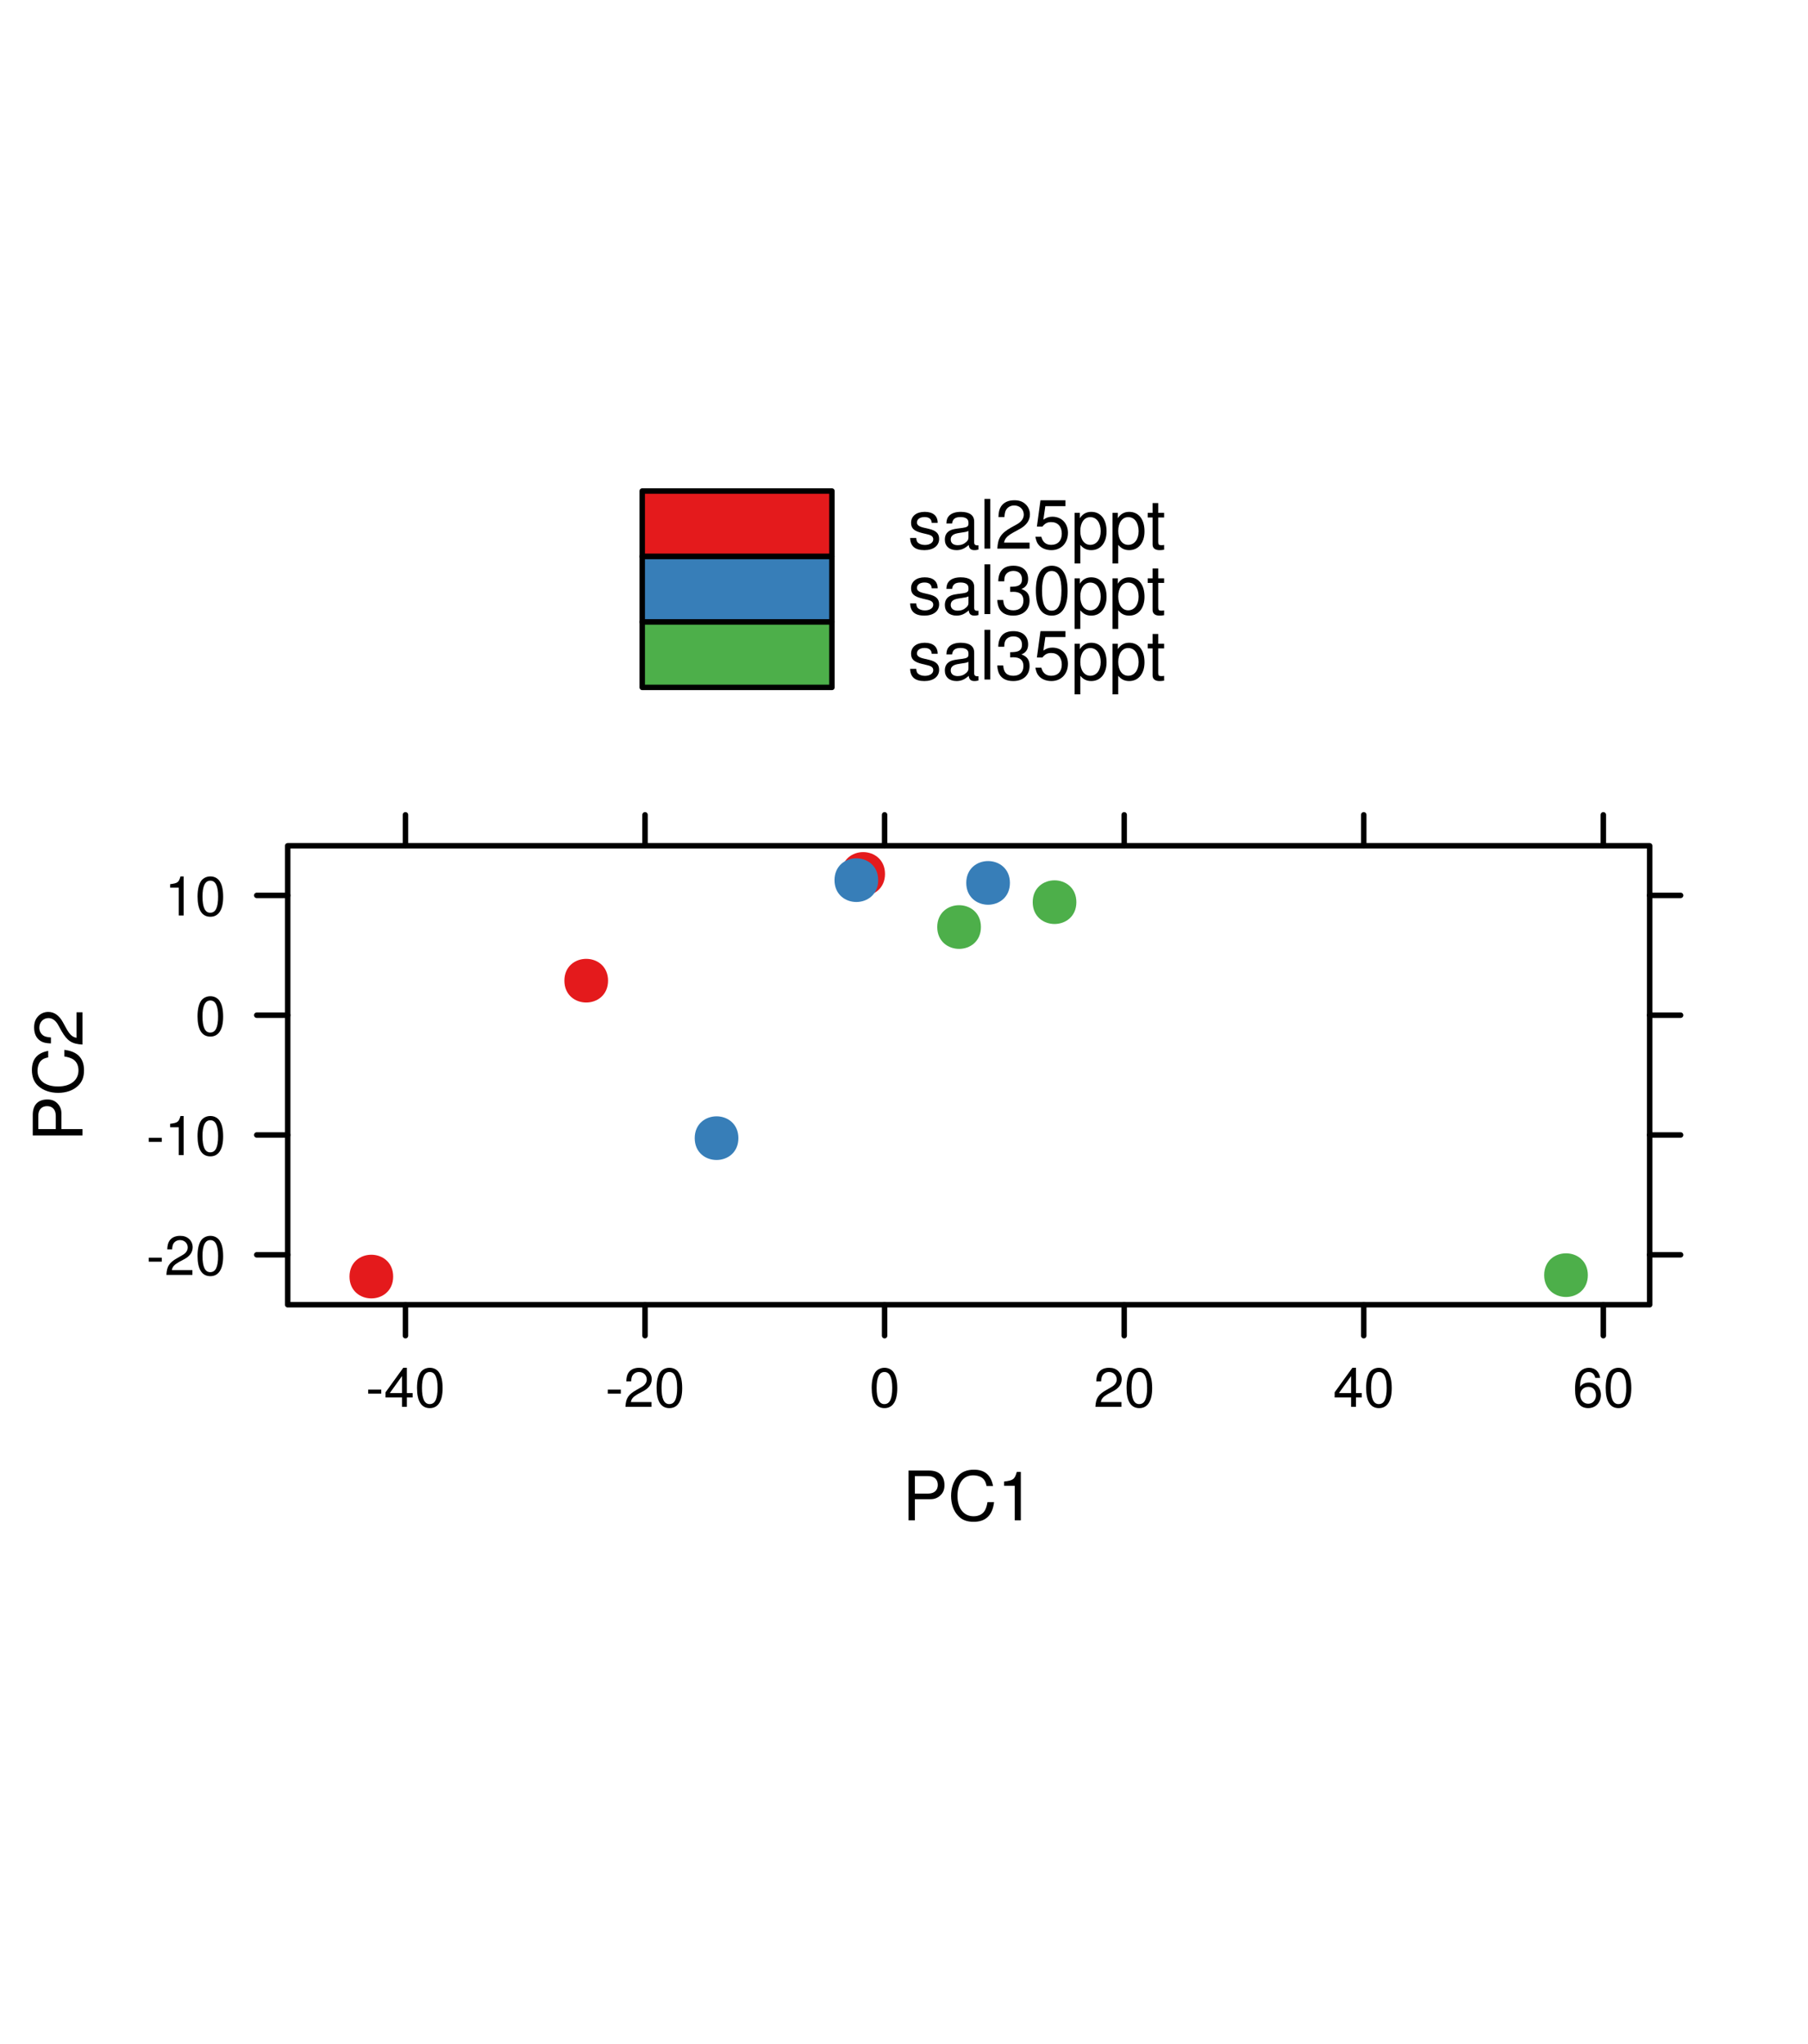 <?xml version="1.0" encoding="UTF-8"?>
<svg xmlns="http://www.w3.org/2000/svg" xmlns:xlink="http://www.w3.org/1999/xlink" width="331.2pt" height="374.4pt" viewBox="0 0 331.2 374.4" version="1.1" id="Fig:pca"><defs><g><symbol overflow="visible" id="pca-glyph0-0"><path style="stroke:none;" d=""/></symbol><symbol overflow="visible" id="pca-glyph0-1"><path style="stroke:none;" d="M 5.469 -4.719 C 5.469 -6.016 4.609 -6.734 3.094 -6.734 C 1.578 -6.734 0.594 -5.953 0.594 -4.734 C 0.594 -3.719 1.109 -3.219 2.656 -2.844 L 3.641 -2.609 C 4.359 -2.438 4.656 -2.172 4.656 -1.703 C 4.656 -1.094 4.031 -0.672 3.125 -0.672 C 2.562 -0.672 2.094 -0.844 1.828 -1.109 C 1.656 -1.297 1.594 -1.484 1.531 -1.953 L 0.422 -1.953 C 0.469 -0.438 1.328 0.281 3.031 0.281 C 4.688 0.281 5.734 -0.531 5.734 -1.781 C 5.734 -2.766 5.188 -3.297 3.891 -3.609 L 2.891 -3.844 C 2.031 -4.047 1.672 -4.328 1.672 -4.781 C 1.672 -5.391 2.219 -5.781 3.062 -5.781 C 3.906 -5.781 4.344 -5.406 4.375 -4.719 Z "/></symbol><symbol overflow="visible" id="pca-glyph0-2"><path style="stroke:none;" d="M 6.688 -0.609 C 6.578 -0.594 6.531 -0.594 6.469 -0.594 C 6.094 -0.594 5.906 -0.781 5.906 -1.094 L 5.906 -4.953 C 5.906 -6.109 5.047 -6.734 3.438 -6.734 C 2.484 -6.734 1.703 -6.469 1.266 -5.969 C 0.969 -5.641 0.844 -5.266 0.812 -4.609 L 1.859 -4.609 C 1.953 -5.406 2.422 -5.781 3.406 -5.781 C 4.344 -5.781 4.859 -5.422 4.859 -4.797 L 4.859 -4.531 C 4.859 -4.094 4.594 -3.906 3.781 -3.797 C 2.297 -3.609 2.078 -3.562 1.672 -3.406 C 0.906 -3.094 0.531 -2.5 0.531 -1.656 C 0.531 -0.469 1.344 0.281 2.672 0.281 C 3.5 0.281 4.156 0 4.906 -0.672 C 4.969 -0.016 5.297 0.281 5.969 0.281 C 6.188 0.281 6.344 0.266 6.688 0.172 Z M 4.859 -2.062 C 4.859 -1.719 4.766 -1.5 4.453 -1.219 C 4.031 -0.828 3.516 -0.625 2.906 -0.625 C 2.094 -0.625 1.609 -1.016 1.609 -1.672 C 1.609 -2.359 2.078 -2.719 3.188 -2.875 C 4.281 -3.031 4.516 -3.078 4.859 -3.234 Z "/></symbol><symbol overflow="visible" id="pca-glyph0-3"><path style="stroke:none;" d="M 1.906 -9.109 L 0.844 -9.109 L 0.844 0 L 1.906 0 Z "/></symbol><symbol overflow="visible" id="pca-glyph0-4"><path style="stroke:none;" d="M 6.328 -1.094 L 1.656 -1.094 C 1.781 -1.812 2.172 -2.281 3.266 -2.906 L 4.516 -3.594 C 5.75 -4.266 6.391 -5.172 6.391 -6.266 C 6.391 -7 6.094 -7.688 5.562 -8.156 C 5.031 -8.641 4.391 -8.859 3.547 -8.859 C 2.422 -8.859 1.594 -8.469 1.094 -7.719 C 0.781 -7.234 0.656 -6.688 0.625 -5.781 L 1.719 -5.781 C 1.766 -6.391 1.844 -6.75 1.984 -7.031 C 2.281 -7.578 2.844 -7.906 3.516 -7.906 C 4.516 -7.906 5.266 -7.188 5.266 -6.234 C 5.266 -5.531 4.844 -4.938 4.062 -4.484 L 2.906 -3.844 C 1.062 -2.781 0.531 -1.953 0.422 0 L 6.328 0 Z "/></symbol><symbol overflow="visible" id="pca-glyph0-5"><path style="stroke:none;" d="M 5.953 -8.859 L 1.375 -8.859 L 0.719 -4.031 L 1.719 -4.031 C 2.234 -4.656 2.656 -4.859 3.344 -4.859 C 4.531 -4.859 5.281 -4.047 5.281 -2.734 C 5.281 -1.469 4.547 -0.688 3.344 -0.688 C 2.391 -0.688 1.797 -1.172 1.531 -2.172 L 0.438 -2.172 C 0.594 -1.453 0.719 -1.094 0.969 -0.781 C 1.469 -0.094 2.375 0.281 3.375 0.281 C 5.156 0.281 6.406 -1.016 6.406 -2.891 C 6.406 -4.641 5.25 -5.844 3.547 -5.844 C 2.922 -5.844 2.422 -5.672 1.906 -5.297 L 2.266 -7.781 L 5.953 -7.781 Z "/></symbol><symbol overflow="visible" id="pca-glyph0-6"><path style="stroke:none;" d="M 0.672 2.719 L 1.719 2.719 L 1.719 -0.688 C 2.281 -0.016 2.891 0.281 3.734 0.281 C 5.422 0.281 6.531 -1.078 6.531 -3.156 C 6.531 -5.359 5.469 -6.734 3.719 -6.734 C 2.844 -6.734 2.125 -6.344 1.641 -5.562 L 1.641 -6.547 L 0.672 -6.547 Z M 3.547 -5.766 C 4.703 -5.766 5.453 -4.75 5.453 -3.188 C 5.453 -1.703 4.688 -0.688 3.547 -0.688 C 2.453 -0.688 1.719 -1.688 1.719 -3.219 C 1.719 -4.766 2.453 -5.766 3.547 -5.766 Z "/></symbol><symbol overflow="visible" id="pca-glyph0-7"><path style="stroke:none;" d="M 3.172 -6.547 L 2.094 -6.547 L 2.094 -8.344 L 1.062 -8.344 L 1.062 -6.547 L 0.172 -6.547 L 0.172 -5.703 L 1.062 -5.703 L 1.062 -0.75 C 1.062 -0.094 1.516 0.281 2.328 0.281 C 2.578 0.281 2.828 0.266 3.172 0.203 L 3.172 -0.672 C 3.031 -0.641 2.875 -0.625 2.672 -0.625 C 2.219 -0.625 2.094 -0.75 2.094 -1.219 L 2.094 -5.703 L 3.172 -5.703 Z "/></symbol><symbol overflow="visible" id="pca-glyph0-8"><path style="stroke:none;" d="M 2.766 -4.062 L 2.906 -4.062 L 3.359 -4.078 C 4.578 -4.078 5.203 -3.531 5.203 -2.469 C 5.203 -1.344 4.516 -0.688 3.359 -0.688 C 2.156 -0.688 1.578 -1.281 1.5 -2.578 L 0.406 -2.578 C 0.453 -1.859 0.578 -1.406 0.781 -1 C 1.234 -0.156 2.109 0.281 3.328 0.281 C 5.156 0.281 6.328 -0.797 6.328 -2.469 C 6.328 -3.594 5.891 -4.219 4.828 -4.594 C 5.656 -4.906 6.062 -5.531 6.062 -6.422 C 6.062 -7.953 5.047 -8.859 3.359 -8.859 C 1.578 -8.859 0.625 -7.891 0.594 -6 L 1.688 -6 C 1.703 -6.531 1.75 -6.844 1.891 -7.109 C 2.141 -7.594 2.688 -7.906 3.375 -7.906 C 4.344 -7.906 4.938 -7.328 4.938 -6.391 C 4.938 -5.766 4.719 -5.391 4.219 -5.188 C 3.922 -5.062 3.531 -5.016 2.766 -5 Z "/></symbol><symbol overflow="visible" id="pca-glyph0-9"><path style="stroke:none;" d="M 3.438 -8.859 C 2.609 -8.859 1.859 -8.5 1.406 -7.891 C 0.828 -7.109 0.531 -5.922 0.531 -4.281 C 0.531 -1.297 1.531 0.281 3.438 0.281 C 5.312 0.281 6.344 -1.297 6.344 -4.219 C 6.344 -5.938 6.062 -7.094 5.469 -7.891 C 5.016 -8.516 4.281 -8.859 3.438 -8.859 Z M 3.438 -7.891 C 4.625 -7.891 5.219 -6.688 5.219 -4.312 C 5.219 -1.797 4.641 -0.625 3.406 -0.625 C 2.25 -0.625 1.656 -1.844 1.656 -4.281 C 1.656 -6.703 2.25 -7.891 3.438 -7.891 Z "/></symbol><symbol overflow="visible" id="pca-glyph0-10"><path style="stroke:none;" d="M 2.297 -3.859 L 5.156 -3.859 C 5.875 -3.859 6.438 -4.078 6.922 -4.516 C 7.469 -5.016 7.719 -5.594 7.719 -6.438 C 7.719 -8.156 6.703 -9.109 4.906 -9.109 L 1.141 -9.109 L 1.141 0 L 2.297 0 Z M 2.297 -4.891 L 2.297 -8.094 L 4.719 -8.094 C 5.844 -8.094 6.5 -7.484 6.5 -6.484 C 6.5 -5.484 5.844 -4.891 4.719 -4.891 Z "/></symbol><symbol overflow="visible" id="pca-glyph0-11"><path style="stroke:none;" d="M 8.281 -6.281 C 7.906 -8.281 6.766 -9.266 4.766 -9.266 C 3.531 -9.266 2.547 -8.875 1.875 -8.125 C 1.047 -7.219 0.594 -5.922 0.594 -4.453 C 0.594 -2.953 1.062 -1.656 1.922 -0.781 C 2.625 -0.047 3.531 0.281 4.719 0.281 C 6.938 0.281 8.188 -0.906 8.469 -3.328 L 7.266 -3.328 C 7.156 -2.703 7.031 -2.281 6.844 -1.906 C 6.469 -1.156 5.703 -0.734 4.719 -0.734 C 2.906 -0.734 1.766 -2.188 1.766 -4.469 C 1.766 -6.797 2.859 -8.234 4.625 -8.234 C 5.359 -8.234 6.047 -8.016 6.422 -7.656 C 6.766 -7.344 6.953 -6.969 7.094 -6.281 Z "/></symbol><symbol overflow="visible" id="pca-glyph0-12"><path style="stroke:none;" d="M 3.234 -6.312 L 3.234 0 L 4.344 0 L 4.344 -8.859 L 3.609 -8.859 C 3.219 -7.5 2.969 -7.312 1.281 -7.094 L 1.281 -6.312 Z "/></symbol><symbol overflow="visible" id="pca-glyph1-0"><path style="stroke:none;" d=""/></symbol><symbol overflow="visible" id="pca-glyph1-1"><path style="stroke:none;" d="M -3.859 -2.297 L -3.859 -5.156 C -3.859 -5.875 -4.078 -6.438 -4.516 -6.922 C -5.016 -7.469 -5.594 -7.719 -6.438 -7.719 C -8.156 -7.719 -9.109 -6.703 -9.109 -4.906 L -9.109 -1.141 L 0 -1.141 L 0 -2.297 Z M -4.891 -2.297 L -8.094 -2.297 L -8.094 -4.719 C -8.094 -5.844 -7.484 -6.5 -6.484 -6.5 C -5.484 -6.5 -4.891 -5.844 -4.891 -4.719 Z "/></symbol><symbol overflow="visible" id="pca-glyph1-2"><path style="stroke:none;" d="M -6.281 -8.281 C -8.281 -7.906 -9.266 -6.766 -9.266 -4.766 C -9.266 -3.531 -8.875 -2.547 -8.125 -1.875 C -7.219 -1.047 -5.922 -0.594 -4.453 -0.594 C -2.953 -0.594 -1.656 -1.062 -0.781 -1.922 C -0.047 -2.625 0.281 -3.531 0.281 -4.719 C 0.281 -6.938 -0.906 -8.188 -3.328 -8.469 L -3.328 -7.266 C -2.703 -7.156 -2.281 -7.031 -1.906 -6.844 C -1.156 -6.469 -0.734 -5.703 -0.734 -4.719 C -0.734 -2.906 -2.188 -1.766 -4.469 -1.766 C -6.797 -1.766 -8.234 -2.859 -8.234 -4.625 C -8.234 -5.359 -8.016 -6.047 -7.656 -6.422 C -7.344 -6.766 -6.969 -6.953 -6.281 -7.094 Z "/></symbol><symbol overflow="visible" id="pca-glyph1-3"><path style="stroke:none;" d="M -1.094 -6.328 L -1.094 -1.656 C -1.812 -1.781 -2.281 -2.172 -2.906 -3.266 L -3.594 -4.516 C -4.266 -5.75 -5.172 -6.391 -6.266 -6.391 C -7 -6.391 -7.688 -6.094 -8.156 -5.562 C -8.641 -5.031 -8.859 -4.391 -8.859 -3.547 C -8.859 -2.422 -8.469 -1.594 -7.719 -1.094 C -7.234 -0.781 -6.688 -0.656 -5.781 -0.625 L -5.781 -1.719 C -6.391 -1.766 -6.75 -1.844 -7.031 -1.984 C -7.578 -2.281 -7.906 -2.844 -7.906 -3.516 C -7.906 -4.516 -7.188 -5.266 -6.234 -5.266 C -5.531 -5.266 -4.938 -4.844 -4.484 -4.062 L -3.844 -2.906 C -2.781 -1.062 -1.953 -0.531 0 -0.422 L 0 -6.328 Z "/></symbol><symbol overflow="visible" id="pca-glyph2-0"><path style="stroke:none;" d=""/></symbol><symbol overflow="visible" id="pca-glyph2-1"><path style="stroke:none;" d="M 2.859 -3.156 L 0.469 -3.156 L 0.469 -2.422 L 2.859 -2.422 Z "/></symbol><symbol overflow="visible" id="pca-glyph2-2"><path style="stroke:none;" d="M 5.109 -0.875 L 1.344 -0.875 C 1.438 -1.469 1.75 -1.844 2.641 -2.359 L 3.641 -2.891 C 4.641 -3.438 5.156 -4.172 5.156 -5.062 C 5.156 -5.656 4.922 -6.203 4.484 -6.594 C 4.062 -6.969 3.547 -7.156 2.859 -7.156 C 1.953 -7.156 1.281 -6.828 0.891 -6.234 C 0.641 -5.844 0.531 -5.406 0.5 -4.672 L 1.391 -4.672 C 1.422 -5.156 1.484 -5.453 1.609 -5.688 C 1.844 -6.109 2.297 -6.375 2.844 -6.375 C 3.641 -6.375 4.25 -5.797 4.25 -5.031 C 4.25 -4.469 3.922 -3.984 3.281 -3.625 L 2.359 -3.094 C 0.859 -2.25 0.422 -1.578 0.344 0 L 5.109 0 Z "/></symbol><symbol overflow="visible" id="pca-glyph2-3"><path style="stroke:none;" d="M 2.781 -7.156 C 2.109 -7.156 1.5 -6.859 1.125 -6.375 C 0.672 -5.75 0.438 -4.781 0.438 -3.469 C 0.438 -1.047 1.234 0.234 2.781 0.234 C 4.297 0.234 5.125 -1.047 5.125 -3.406 C 5.125 -4.797 4.891 -5.719 4.422 -6.375 C 4.047 -6.875 3.453 -7.156 2.781 -7.156 Z M 2.781 -6.375 C 3.734 -6.375 4.203 -5.406 4.203 -3.484 C 4.203 -1.453 3.75 -0.5 2.75 -0.5 C 1.812 -0.5 1.344 -1.5 1.344 -3.453 C 1.344 -5.406 1.812 -6.375 2.781 -6.375 Z "/></symbol><symbol overflow="visible" id="pca-glyph2-4"><path style="stroke:none;" d="M 2.609 -5.094 L 2.609 0 L 3.5 0 L 3.5 -7.156 L 2.922 -7.156 C 2.609 -6.062 2.406 -5.906 1.031 -5.734 L 1.031 -5.094 Z "/></symbol><symbol overflow="visible" id="pca-glyph2-5"><path style="stroke:none;" d="M 3.297 -1.719 L 3.297 0 L 4.188 0 L 4.188 -1.719 L 5.25 -1.719 L 5.25 -2.516 L 4.188 -2.516 L 4.188 -7.156 L 3.531 -7.156 L 0.281 -2.656 L 0.281 -1.719 Z M 3.297 -2.516 L 1.062 -2.516 L 3.297 -5.641 Z "/></symbol><symbol overflow="visible" id="pca-glyph2-6"><path style="stroke:none;" d="M 5.031 -5.297 C 4.859 -6.453 4.094 -7.156 3 -7.156 C 2.203 -7.156 1.5 -6.766 1.078 -6.141 C 0.641 -5.438 0.438 -4.562 0.438 -3.266 C 0.438 -2.062 0.609 -1.297 1.047 -0.656 C 1.422 -0.078 2.047 0.234 2.844 0.234 C 4.203 0.234 5.172 -0.781 5.172 -2.188 C 5.172 -3.516 4.266 -4.453 2.984 -4.453 C 2.281 -4.453 1.719 -4.172 1.344 -3.656 C 1.359 -5.406 1.922 -6.375 2.938 -6.375 C 3.562 -6.375 4 -5.969 4.141 -5.297 Z M 2.875 -3.656 C 3.734 -3.656 4.266 -3.062 4.266 -2.109 C 4.266 -1.219 3.656 -0.562 2.844 -0.562 C 2.016 -0.562 1.391 -1.234 1.391 -2.156 C 1.391 -3.047 2 -3.656 2.875 -3.656 Z "/></symbol></g></defs><g id="surface84"><path style="fill-rule:nonzero;fill:rgb(89.412%,10.196%,10.98%);fill-opacity:1;stroke-width:1;stroke-linecap:round;stroke-linejoin:round;stroke:rgb(0%,0%,0%);stroke-opacity:1;stroke-miterlimit:10;" d="M 117.648 89.938 L 152.398 89.938 L 152.398 101.926 L 117.648 101.926 Z "/><path style="fill-rule:nonzero;fill:rgb(21.569%,49.412%,72.157%);fill-opacity:1;stroke-width:1;stroke-linecap:round;stroke-linejoin:round;stroke:rgb(0%,0%,0%);stroke-opacity:1;stroke-miterlimit:10;" d="M 117.648 101.93 L 152.398 101.93 L 152.398 113.918 L 117.648 113.918 Z "/><path style="fill-rule:nonzero;fill:rgb(30.196%,68.627%,29.02%);fill-opacity:1;stroke-width:1;stroke-linecap:round;stroke-linejoin:round;stroke:rgb(0%,0%,0%);stroke-opacity:1;stroke-miterlimit:10;" d="M 117.648 113.918 L 152.398 113.918 L 152.398 125.906 L 117.648 125.906 Z "/><g style="fill:rgb(0%,0%,0%);fill-opacity:1;"><use xlink:href="#pca-glyph0-1" x="166.301" y="100.488"/><use xlink:href="#pca-glyph0-2" x="172.551" y="100.488"/><use xlink:href="#pca-glyph0-3" x="179.501" y="100.488"/><use xlink:href="#pca-glyph0-4" x="182.276" y="100.488"/><use xlink:href="#pca-glyph0-5" x="189.226" y="100.488"/><use xlink:href="#pca-glyph0-6" x="196.176" y="100.488"/><use xlink:href="#pca-glyph0-6" x="203.126" y="100.488"/><use xlink:href="#pca-glyph0-7" x="210.076" y="100.488"/></g><g style="fill:rgb(0%,0%,0%);fill-opacity:1;"><use xlink:href="#pca-glyph0-1" x="166.301" y="112.477"/><use xlink:href="#pca-glyph0-2" x="172.551" y="112.477"/><use xlink:href="#pca-glyph0-3" x="179.501" y="112.477"/><use xlink:href="#pca-glyph0-8" x="182.276" y="112.477"/><use xlink:href="#pca-glyph0-9" x="189.226" y="112.477"/><use xlink:href="#pca-glyph0-6" x="196.176" y="112.477"/><use xlink:href="#pca-glyph0-6" x="203.126" y="112.477"/><use xlink:href="#pca-glyph0-7" x="210.076" y="112.477"/></g><g style="fill:rgb(0%,0%,0%);fill-opacity:1;"><use xlink:href="#pca-glyph0-1" x="166.301" y="124.465"/><use xlink:href="#pca-glyph0-2" x="172.551" y="124.465"/><use xlink:href="#pca-glyph0-3" x="179.501" y="124.465"/><use xlink:href="#pca-glyph0-8" x="182.276" y="124.465"/><use xlink:href="#pca-glyph0-5" x="189.226" y="124.465"/><use xlink:href="#pca-glyph0-6" x="196.176" y="124.465"/><use xlink:href="#pca-glyph0-6" x="203.126" y="124.465"/><use xlink:href="#pca-glyph0-7" x="210.076" y="124.465"/></g><g style="fill:rgb(0%,0%,0%);fill-opacity:1;"><use xlink:href="#pca-glyph0-10" x="165.293" y="278.461"/><use xlink:href="#pca-glyph0-11" x="173.63" y="278.461"/><use xlink:href="#pca-glyph0-12" x="182.656" y="278.461"/></g><g style="fill:rgb(0%,0%,0%);fill-opacity:1;"><use xlink:href="#pca-glyph1-1" x="15.109" y="209.105"/><use xlink:href="#pca-glyph1-2" x="15.109" y="200.768"/><use xlink:href="#pca-glyph1-3" x="15.109" y="191.743"/></g><path style="fill:none;stroke-width:1;stroke-linecap:round;stroke-linejoin:round;stroke:rgb(0%,0%,0%);stroke-opacity:1;stroke-miterlimit:10;" d="M 74.273 154.914 L 74.273 149.246 "/><path style="fill:none;stroke-width:1;stroke-linecap:round;stroke-linejoin:round;stroke:rgb(0%,0%,0%);stroke-opacity:1;stroke-miterlimit:10;" d="M 118.16 154.914 L 118.16 149.246 "/><path style="fill:none;stroke-width:1;stroke-linecap:round;stroke-linejoin:round;stroke:rgb(0%,0%,0%);stroke-opacity:1;stroke-miterlimit:10;" d="M 162.047 154.914 L 162.047 149.246 "/><path style="fill:none;stroke-width:1;stroke-linecap:round;stroke-linejoin:round;stroke:rgb(0%,0%,0%);stroke-opacity:1;stroke-miterlimit:10;" d="M 205.934 154.914 L 205.934 149.246 "/><path style="fill:none;stroke-width:1;stroke-linecap:round;stroke-linejoin:round;stroke:rgb(0%,0%,0%);stroke-opacity:1;stroke-miterlimit:10;" d="M 249.82 154.914 L 249.82 149.246 "/><path style="fill:none;stroke-width:1;stroke-linecap:round;stroke-linejoin:round;stroke:rgb(0%,0%,0%);stroke-opacity:1;stroke-miterlimit:10;" d="M 293.707 154.914 L 293.707 149.246 "/><path style="fill:none;stroke-width:1;stroke-linecap:round;stroke-linejoin:round;stroke:rgb(0%,0%,0%);stroke-opacity:1;stroke-miterlimit:10;" d="M 52.703 229.836 L 47.035 229.836 "/><path style="fill:none;stroke-width:1;stroke-linecap:round;stroke-linejoin:round;stroke:rgb(0%,0%,0%);stroke-opacity:1;stroke-miterlimit:10;" d="M 52.703 207.891 L 47.035 207.891 "/><path style="fill:none;stroke-width:1;stroke-linecap:round;stroke-linejoin:round;stroke:rgb(0%,0%,0%);stroke-opacity:1;stroke-miterlimit:10;" d="M 52.703 185.949 L 47.035 185.949 "/><path style="fill:none;stroke-width:1;stroke-linecap:round;stroke-linejoin:round;stroke:rgb(0%,0%,0%);stroke-opacity:1;stroke-miterlimit:10;" d="M 52.703 164.004 L 47.035 164.004 "/><g style="fill:rgb(0%,0%,0%);fill-opacity:1;"><use xlink:href="#pca-glyph2-1" x="26.777" y="233.516"/><use xlink:href="#pca-glyph2-2" x="30.139" y="233.516"/><use xlink:href="#pca-glyph2-3" x="35.751" y="233.516"/></g><g style="fill:rgb(0%,0%,0%);fill-opacity:1;"><use xlink:href="#pca-glyph2-1" x="26.777" y="211.57"/><use xlink:href="#pca-glyph2-4" x="30.139" y="211.57"/><use xlink:href="#pca-glyph2-3" x="35.751" y="211.57"/></g><g style="fill:rgb(0%,0%,0%);fill-opacity:1;"><use xlink:href="#pca-glyph2-3" x="35.75" y="189.629"/></g><g style="fill:rgb(0%,0%,0%);fill-opacity:1;"><use xlink:href="#pca-glyph2-4" x="30.141" y="167.684"/><use xlink:href="#pca-glyph2-3" x="35.753" y="167.684"/></g><path style="fill:none;stroke-width:1;stroke-linecap:round;stroke-linejoin:round;stroke:rgb(0%,0%,0%);stroke-opacity:1;stroke-miterlimit:10;" d="M 74.273 238.984 L 74.273 244.652 "/><path style="fill:none;stroke-width:1;stroke-linecap:round;stroke-linejoin:round;stroke:rgb(0%,0%,0%);stroke-opacity:1;stroke-miterlimit:10;" d="M 118.16 238.984 L 118.16 244.652 "/><path style="fill:none;stroke-width:1;stroke-linecap:round;stroke-linejoin:round;stroke:rgb(0%,0%,0%);stroke-opacity:1;stroke-miterlimit:10;" d="M 162.047 238.984 L 162.047 244.652 "/><path style="fill:none;stroke-width:1;stroke-linecap:round;stroke-linejoin:round;stroke:rgb(0%,0%,0%);stroke-opacity:1;stroke-miterlimit:10;" d="M 205.934 238.984 L 205.934 244.652 "/><path style="fill:none;stroke-width:1;stroke-linecap:round;stroke-linejoin:round;stroke:rgb(0%,0%,0%);stroke-opacity:1;stroke-miterlimit:10;" d="M 249.82 238.984 L 249.82 244.652 "/><path style="fill:none;stroke-width:1;stroke-linecap:round;stroke-linejoin:round;stroke:rgb(0%,0%,0%);stroke-opacity:1;stroke-miterlimit:10;" d="M 293.707 238.984 L 293.707 244.652 "/><g style="fill:rgb(0%,0%,0%);fill-opacity:1;"><use xlink:href="#pca-glyph2-1" x="66.98" y="257.684"/><use xlink:href="#pca-glyph2-5" x="70.342" y="257.684"/><use xlink:href="#pca-glyph2-3" x="75.954" y="257.684"/></g><g style="fill:rgb(0%,0%,0%);fill-opacity:1;"><use xlink:href="#pca-glyph2-1" x="110.867" y="257.684"/><use xlink:href="#pca-glyph2-2" x="114.228" y="257.684"/><use xlink:href="#pca-glyph2-3" x="119.84" y="257.684"/></g><g style="fill:rgb(0%,0%,0%);fill-opacity:1;"><use xlink:href="#pca-glyph2-3" x="159.242" y="257.684"/></g><g style="fill:rgb(0%,0%,0%);fill-opacity:1;"><use xlink:href="#pca-glyph2-2" x="200.32" y="257.684"/><use xlink:href="#pca-glyph2-3" x="205.932" y="257.684"/></g><g style="fill:rgb(0%,0%,0%);fill-opacity:1;"><use xlink:href="#pca-glyph2-5" x="244.207" y="257.684"/><use xlink:href="#pca-glyph2-3" x="249.819" y="257.684"/></g><g style="fill:rgb(0%,0%,0%);fill-opacity:1;"><use xlink:href="#pca-glyph2-6" x="288.094" y="257.684"/><use xlink:href="#pca-glyph2-3" x="293.706" y="257.684"/></g><path style="fill:none;stroke-width:1;stroke-linecap:round;stroke-linejoin:round;stroke:rgb(0%,0%,0%);stroke-opacity:1;stroke-miterlimit:10;" d="M 302.191 229.836 L 307.863 229.836 "/><path style="fill:none;stroke-width:1;stroke-linecap:round;stroke-linejoin:round;stroke:rgb(0%,0%,0%);stroke-opacity:1;stroke-miterlimit:10;" d="M 302.191 207.891 L 307.863 207.891 "/><path style="fill:none;stroke-width:1;stroke-linecap:round;stroke-linejoin:round;stroke:rgb(0%,0%,0%);stroke-opacity:1;stroke-miterlimit:10;" d="M 302.191 185.949 L 307.863 185.949 "/><path style="fill:none;stroke-width:1;stroke-linecap:round;stroke-linejoin:round;stroke:rgb(0%,0%,0%);stroke-opacity:1;stroke-miterlimit:10;" d="M 302.191 164.004 L 307.863 164.004 "/><path style="fill-rule:nonzero;fill:rgb(89.412%,10.196%,10.98%);fill-opacity:1;stroke-width:1;stroke-linecap:round;stroke-linejoin:round;stroke:rgb(89.412%,10.196%,10.98%);stroke-opacity:1;stroke-miterlimit:10;" d="M 110.887 179.625 C 110.887 184.293 103.887 184.293 103.887 179.625 C 103.887 174.961 110.887 174.961 110.887 179.625 "/><path style="fill-rule:nonzero;fill:rgb(89.412%,10.196%,10.98%);fill-opacity:1;stroke-width:1;stroke-linecap:round;stroke-linejoin:round;stroke:rgb(89.412%,10.196%,10.98%);stroke-opacity:1;stroke-miterlimit:10;" d="M 71.523 233.824 C 71.523 238.488 64.523 238.488 64.523 233.824 C 64.523 229.156 71.523 229.156 71.523 233.824 "/><path style="fill-rule:nonzero;fill:rgb(89.412%,10.196%,10.98%);fill-opacity:1;stroke-width:1;stroke-linecap:round;stroke-linejoin:round;stroke:rgb(89.412%,10.196%,10.98%);stroke-opacity:1;stroke-miterlimit:10;" d="M 161.621 160.078 C 161.621 164.742 154.621 164.742 154.621 160.078 C 154.621 155.41 161.621 155.41 161.621 160.078 "/><path style="fill-rule:nonzero;fill:rgb(21.569%,49.412%,72.157%);fill-opacity:1;stroke-width:1;stroke-linecap:round;stroke-linejoin:round;stroke:rgb(21.569%,49.412%,72.157%);stroke-opacity:1;stroke-miterlimit:10;" d="M 160.371 161.215 C 160.371 165.879 153.371 165.879 153.371 161.215 C 153.371 156.547 160.371 156.547 160.371 161.215 "/><path style="fill-rule:nonzero;fill:rgb(21.569%,49.412%,72.157%);fill-opacity:1;stroke-width:1;stroke-linecap:round;stroke-linejoin:round;stroke:rgb(21.569%,49.412%,72.157%);stroke-opacity:1;stroke-miterlimit:10;" d="M 184.504 161.715 C 184.504 166.383 177.504 166.383 177.504 161.715 C 177.504 157.051 184.504 157.051 184.504 161.715 "/><path style="fill-rule:nonzero;fill:rgb(21.569%,49.412%,72.157%);fill-opacity:1;stroke-width:1;stroke-linecap:round;stroke-linejoin:round;stroke:rgb(21.569%,49.412%,72.157%);stroke-opacity:1;stroke-miterlimit:10;" d="M 134.762 208.469 C 134.762 213.137 127.762 213.137 127.762 208.469 C 127.762 203.805 134.762 203.805 134.762 208.469 "/><path style="fill-rule:nonzero;fill:rgb(30.196%,68.627%,29.02%);fill-opacity:1;stroke-width:1;stroke-linecap:round;stroke-linejoin:round;stroke:rgb(30.196%,68.627%,29.02%);stroke-opacity:1;stroke-miterlimit:10;" d="M 196.676 165.246 C 196.676 169.91 189.676 169.91 189.676 165.246 C 189.676 160.578 196.676 160.578 196.676 165.246 "/><path style="fill-rule:nonzero;fill:rgb(30.196%,68.627%,29.02%);fill-opacity:1;stroke-width:1;stroke-linecap:round;stroke-linejoin:round;stroke:rgb(30.196%,68.627%,29.02%);stroke-opacity:1;stroke-miterlimit:10;" d="M 179.191 169.801 C 179.191 174.469 172.191 174.469 172.191 169.801 C 172.191 165.133 179.191 165.133 179.191 169.801 "/><path style="fill-rule:nonzero;fill:rgb(30.196%,68.627%,29.02%);fill-opacity:1;stroke-width:1;stroke-linecap:round;stroke-linejoin:round;stroke:rgb(30.196%,68.627%,29.02%);stroke-opacity:1;stroke-miterlimit:10;" d="M 290.371 233.562 C 290.371 238.23 283.371 238.23 283.371 233.562 C 283.371 228.898 290.371 228.898 290.371 233.562 "/><path style="fill:none;stroke-width:1;stroke-linecap:round;stroke-linejoin:round;stroke:rgb(0%,0%,0%);stroke-opacity:1;stroke-miterlimit:10;" d="M 52.703 154.914 L 302.191 154.914 L 302.191 238.984 L 52.703 238.984 Z "/></g></svg>
